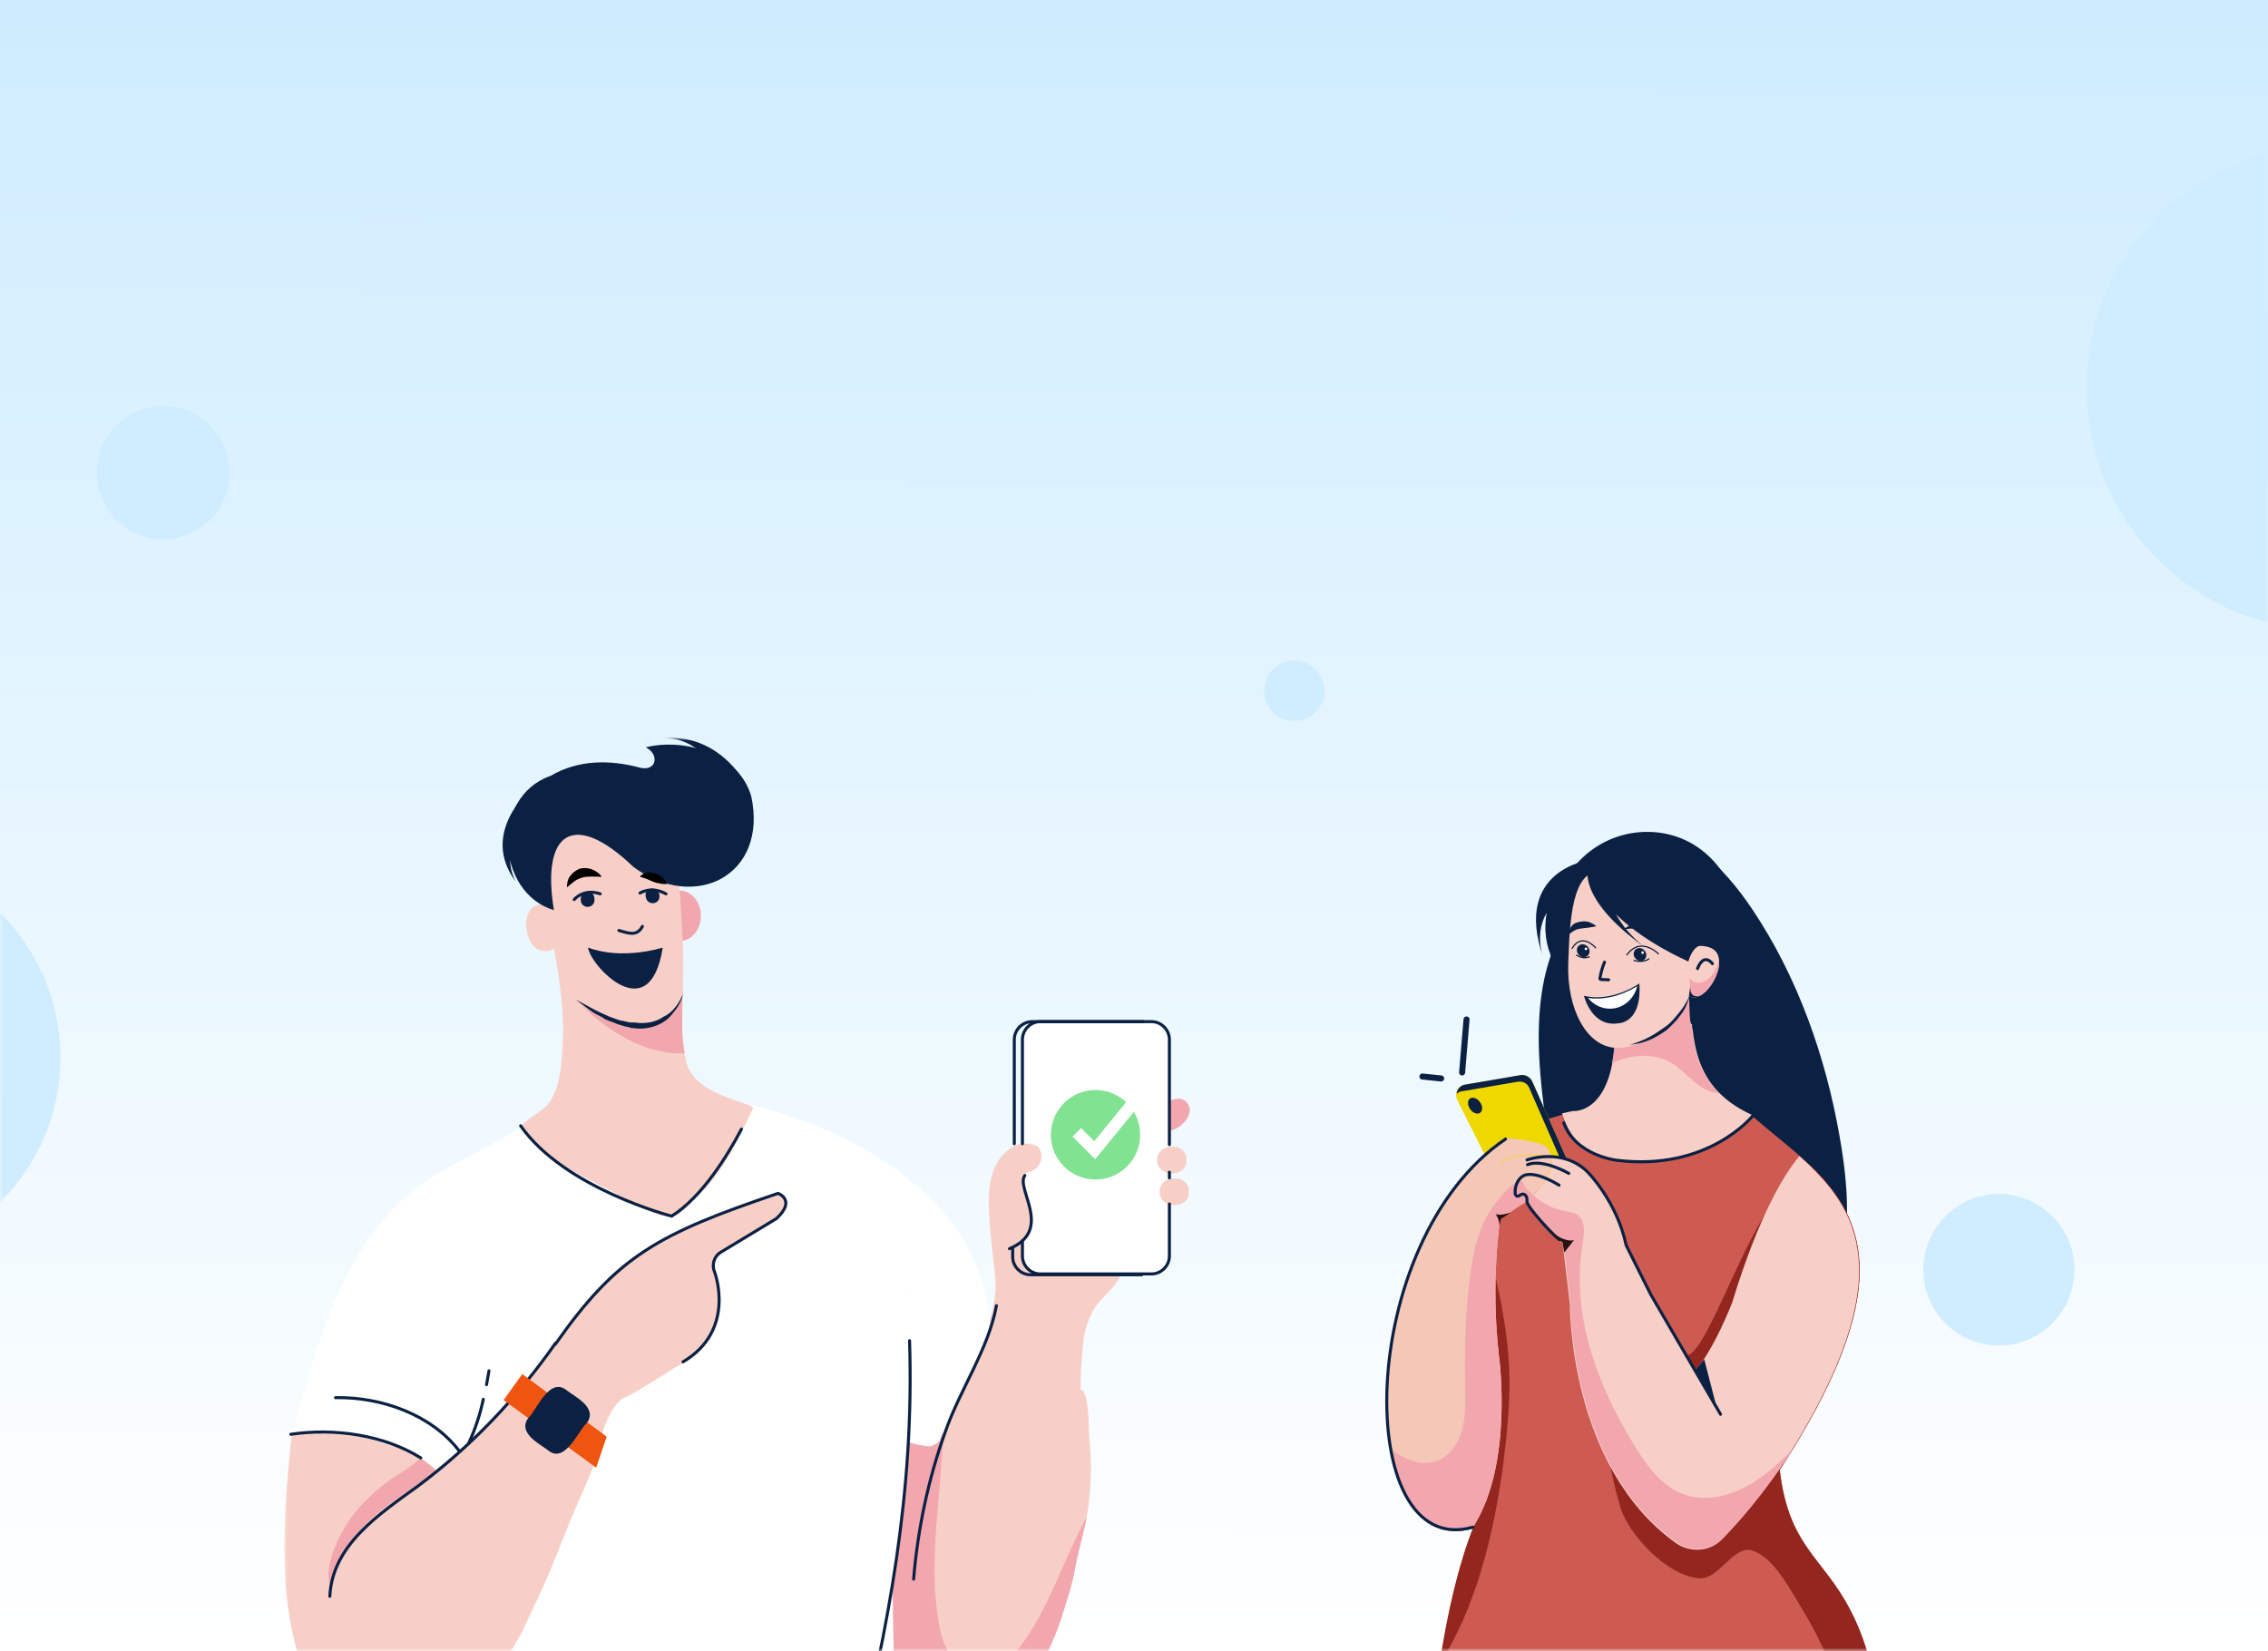 <svg width="375" height="273" viewBox="0 0 375 273" fill="none" xmlns="http://www.w3.org/2000/svg">
<rect x="0" y="0" width="375" height="273" fill="#333333" stroke="none"/>
<path d="M0 0H375V273H0V0Z" fill="url(#paint0_linear_2736_12065)"/>
<mask id="mask0_2736_12065" style="mask-type:alpha" maskUnits="userSpaceOnUse" x="47" y="122" width="265" height="151">
<rect x="47" y="122" width="265" height="151" fill="#D9D9D9"/>
</mask>
<g mask="url(#mask0_2736_12065)">
<path d="M112.398 155.608C114.326 155.608 115.888 153.74 115.888 151.436C115.888 149.131 114.326 147.263 112.398 147.263C110.47 147.263 108.907 149.131 108.907 151.436C108.907 153.74 110.47 155.608 112.398 155.608Z" fill="#F2A7AF"/>
<path d="M193.485 199.213V207.826C193.485 209.441 192.143 210.787 190.532 210.787H172.005C170.394 210.787 169.052 209.441 169.052 207.826V205.269" fill="white"/>
<path d="M169.052 189.254V172.027C169.052 170.412 170.394 169.066 172.005 169.066H190.398C192.009 169.066 193.351 170.412 193.351 172.027V187.1C193.351 187.639 193.62 188.715 193.351 189.119C193.217 189.523 192.68 189.657 192.277 189.927C191.875 190.196 191.472 190.734 191.338 191.138C190.935 192.08 191.338 193.291 192.277 193.56C192.546 193.695 192.814 193.695 193.083 193.83C193.351 193.964 193.486 194.368 193.351 194.637C193.217 194.772 193.083 194.772 192.949 194.906C192.277 195.31 191.74 195.983 191.74 196.925C191.74 197.867 192.143 198.54 192.68 199.078C192.949 199.213 193.217 199.482 193.217 199.751C193.351 200.02 193.217 200.29 193.083 200.559C192.546 201.905 192.009 203.25 191.069 204.192C189.727 205.538 187.713 205.942 185.833 206.211C183.148 206.615 180.463 206.75 177.778 206.884C175.63 207.019 173.348 207.153 171.2 206.884C170.663 206.884 169.992 206.75 169.455 206.48C168.918 206.211 168.649 205.404 168.918 204.865C169.186 204.462 169.723 204.192 169.992 203.789C170.26 203.385 170.26 202.847 170.26 202.443C170.126 200.693 169.857 198.944 169.186 197.194C168.918 196.252 168.515 195.31 168.918 194.502C169.186 193.964 169.857 193.695 170.394 193.291C171.066 192.887 171.603 192.214 171.871 191.407C172.005 190.599 171.737 189.657 171.066 189.254C170.663 188.984 170.126 188.984 169.723 188.984C169.32 188.984 169.052 189.119 168.649 189.254" fill="white"/>
<path d="M193.485 186.966C195.499 186.562 197.647 184.005 196.304 182.39C195.633 181.448 194.559 181.582 193.485 181.986" fill="#F2A7AF"/>
<path d="M191.337 191.811C191.337 194.772 196.305 194.772 196.17 191.811C196.305 188.85 191.337 188.85 191.337 191.811Z" fill="#F8CFC7"/>
<path d="M191.74 197.06C191.74 200.02 196.708 200.02 196.573 197.06C196.708 194.099 191.74 194.099 191.74 197.06Z" fill="#F8CFC7"/>
<path d="M158.177 229.763C160.997 225.86 163.011 221.419 164.085 216.709C164.353 215.363 164.622 213.882 164.622 212.402C164.622 210.922 164.353 209.576 164.219 208.23C163.95 205.807 163.682 203.25 163.548 200.693C163.413 198.54 163.413 196.252 164.085 194.099C164.756 191.945 166.233 189.927 168.381 189.254C169.32 188.984 171.468 189.119 171.871 189.927C172.408 190.869 172.542 193.022 170.126 193.829C169.186 194.099 169.186 194.233 169.052 195.175C168.918 195.714 168.918 195.983 169.052 196.387C169.589 198.136 170.529 200.424 170.394 202.174C170.26 204.192 168.649 204.462 168.918 207.826C169.052 209.441 169.589 209.71 171.066 210.249C172.542 210.787 174.153 210.652 175.63 210.518C178.181 210.383 180.463 210.652 183.014 210.518C183.282 210.518 184.759 210.383 185.028 210.518C185.699 210.922 184.357 212.402 183.819 213.075C182.477 214.555 181.134 215.632 180.329 217.516C179.792 218.727 179.255 220.342 179.121 221.688C178.852 224.918 178.584 227.341 178.718 230.571C179.121 235.55 179.658 240.53 177.241 244.567C176.704 245.375 176.033 246.183 175.093 246.452C173.885 246.721 172.811 245.913 171.871 245.24C169.992 243.76 168.246 242.28 166.635 240.53" fill="#F8CFC7"/>
<path d="M148.108 278.617C148.511 282.116 149.451 286.019 151.196 289.115C152.539 291.403 154.284 293.018 156.969 292.614C158.311 292.479 160.057 291.672 161.131 290.73C163.682 288.576 165.83 285.75 167.575 282.924C170.931 277.675 174.153 272.292 175.898 266.236C176.57 264.082 177.241 262.063 177.644 259.91C178.181 257.084 178.852 254.527 179.523 251.701C180.329 247.663 180.597 242.953 180.194 238.781C179.926 236.627 180.194 232.186 179.255 230.302C178.718 229.09 177.107 230.302 176.167 229.36C174.824 228.014 173.079 227.072 171.2 226.668C165.024 224.918 157.64 227.745 154.687 233.532C154.015 234.743 153.613 235.954 152.673 237.031C152.002 237.838 150.928 237.973 150.256 238.646C149.451 239.453 149.317 241.741 149.182 242.818C148.914 244.433 148.511 246.183 148.377 247.798C147.437 254.258 147.303 258.699 147.571 265.159C147.706 268.927 147.706 274.984 148.108 278.617Z" fill="#F8CFC7"/>
<path d="M88.501 184.678C94.945 190.734 102.329 200.424 112.129 199.886C116.828 196.387 119.245 185.889 123.004 182.39C140.188 186.293 160.46 197.463 163.145 215.497C165.024 221.15 161.131 226.13 158.714 231.109C156.164 235.281 156.969 241.472 150.525 238.78C149.585 248.336 146.095 276.06 140.456 294.363C137.637 303.515 134.952 310.11 130.656 311.456C127.568 312.667 132.267 302.977 128.911 303.111C125.017 303.381 121.124 303.381 117.231 303.111C112.129 302.842 106.222 308.495 101.926 305.803C100.584 304.861 96.556 310.379 94.945 310.379C86.756 310.513 91.052 307.418 82.862 307.687C82.191 307.687 75.881 304.592 75.613 304.053C74.405 301.9 74.405 290.595 74.539 288.038C71.183 276.464 76.15 265.293 76.553 253.585C76.687 239.992 59.503 235.416 48.36 237.3C51.985 223.303 56.146 207.422 67.558 197.463C73.868 192.08 82.057 189.792 88.501 184.678Z" fill="white"/>
<path d="M49.299 273.503C45.809 262.198 47.017 249.009 48.225 237.3C48.225 236.762 54.938 236.896 58.563 237.435C61.651 237.838 63.396 238.78 66.484 239.588C68.497 240.126 70.914 242.01 72.525 243.491C74.539 245.375 75.344 246.183 74.27 248.74C73.33 251.297 71.451 253.45 69.974 255.873C68.363 258.43 67.155 261.121 65.141 263.409C63.127 265.563 60.442 267.178 58.697 269.466C57.757 270.677 57.086 272.023 56.415 273.368C56.012 274.176 55.743 274.849 55.341 275.656" fill="#F8CFC7"/>
<path d="M128.508 197.463C127.836 197.194 126.897 197.867 126.36 198.136C121.124 200.155 116.291 202.039 111.189 204.327C110.115 204.865 108.504 205.673 107.565 206.211C104.477 207.961 102.06 209.576 99.778 212.267C94.005 218.727 89.441 225.86 83.534 232.455C81.251 235.012 78.566 237.435 76.016 239.722C74.136 241.337 72.122 243.087 70.108 244.567C66.484 247.259 62.322 249.547 59.234 253.046C56.281 256.276 54.401 260.448 53.73 264.755C53.461 266.505 49.3 269.735 48.897 271.484C48.897 271.619 48.897 271.619 48.763 271.753C48.763 271.888 48.897 272.023 48.897 272.157C49.837 276.06 51.447 280.501 52.656 284.404C53.327 286.827 54.267 288.845 55.743 290.864C56.281 291.537 58.16 293.152 58.965 293.421C60.174 293.825 61.785 294.229 63.127 294.363C64.604 294.498 66.215 293.825 67.289 293.152C70.914 291.268 73.465 289.115 76.016 286.154C77.358 284.539 79.237 281.982 80.446 280.232C82.459 277.137 83.668 274.31 85.547 271.215C86.621 269.465 87.83 266.505 88.769 264.62C91.186 259.641 93.065 254.257 95.213 249.278C96.287 246.855 97.361 244.433 98.301 242.01C100.046 232.59 103 231.244 103 231.244C106.088 229.763 111.592 226.13 111.592 226.13C120.453 221.957 118.976 213.882 118.976 213.882C118.573 212.537 118.439 211.594 118.439 210.787C118.17 210.383 118.17 210.114 118.17 209.845C118.036 208.903 118.17 208.364 118.707 207.826C118.842 207.692 119.11 207.422 119.244 207.288C120.184 206.48 121.929 205.269 123.003 204.731C124.614 203.923 126.091 203.116 127.568 202.174C128.105 201.77 128.642 201.366 129.045 200.828C129.448 200.289 130.119 199.617 130.119 198.944C130.119 198.271 129.179 197.732 128.508 197.463Z" fill="#F8CFC7"/>
<path d="M89.977 144.168C90.246 146.052 90.514 147.937 90.783 149.821C89.843 149.148 88.232 149.552 87.561 150.628C86.89 151.705 86.89 153.051 87.158 154.262C87.427 155.204 87.829 156.146 88.635 156.819C89.44 157.357 90.917 157.492 91.588 156.819C92.931 163.952 93.602 170.277 92.662 177.007C92.394 179.025 91.588 181.986 89.977 183.197C89.575 183.601 86.084 185.889 86.218 186.158C89.709 192.08 97.361 194.772 103.403 198.271C105.282 199.348 109.175 201.501 111.323 201.097C113.069 200.693 113.606 199.213 114.948 198.136C119.378 194.233 121.929 188.715 124.48 183.332C124.749 182.794 121.929 182.121 121.526 181.986C118.036 180.64 114.545 179.295 113.471 175.661C113.203 174.584 112.8 171.623 112.8 170.412C112.8 165.702 113.069 161.53 112.934 156.819C112.934 156.415 112.263 143.764 111.86 141.88C111.458 140.131 109.847 139.054 108.37 138.112C106.088 136.766 103.537 135.689 101.12 134.747C99.106 134.074 97.093 133.671 95.079 133.805C93.065 133.94 90.917 134.747 89.575 136.362" fill="#F8CFC7"/>
<path d="M113.203 174.18C112.935 172.834 112.8 171.085 112.8 170.277C112.8 168.259 112.8 166.374 112.8 164.49C110.921 170.95 102.866 171.623 95.616 165.702C95.751 165.702 103.537 174.584 113.203 174.18Z" fill="#F2A7AF"/>
<path d="M181.135 195.041C185.213 195.041 188.518 191.727 188.518 187.639C188.518 183.551 185.213 180.237 181.135 180.237C177.057 180.237 173.751 183.551 173.751 187.639C173.751 191.727 177.057 195.041 181.135 195.041Z" fill="#81E291"/>
<path d="M178.047 187.235L181 190.196L189.458 179.833" stroke="white" stroke-width="2" stroke-miterlimit="10"/>
<path d="M148.377 254.392C147.974 256.007 147.705 257.757 147.437 259.372C147.437 260.314 147.437 261.256 147.437 262.198C147.437 262.063 147.437 261.929 147.437 261.794C147.84 259.237 148.108 256.815 148.377 254.392Z" fill="white"/>
<path d="M70.108 244.702C70.779 244.298 71.585 243.76 72.256 243.356C71.719 242.683 72.122 243.222 71.585 242.683C71.316 242.414 69.705 241.203 69.571 241.068C69.303 241.203 69.303 241.338 69.168 241.472C67.826 242.549 66.349 243.491 64.872 244.433C61.785 246.586 58.831 249.413 56.952 252.643C55.609 254.931 53.595 259.237 54.535 262.063C55.475 258.699 57.086 255.603 59.502 253.181C62.322 249.682 66.483 247.394 70.108 244.702Z" fill="#F2A7AF"/>
<path d="M150.256 238.784C150.256 238.646 150.394 238.646 150.394 238.646H150.256V238.784Z" fill="#E5E5E5"/>
<path d="M148.108 278.617C148.511 282.116 149.451 286.019 151.196 289.115C152.539 291.403 154.284 293.018 156.969 292.614C158.311 292.479 160.057 291.672 161.131 290.73C163.681 288.576 165.829 285.75 167.575 282.924C170.931 277.675 174.153 272.292 175.898 266.235C176.57 264.082 177.241 262.063 177.644 259.91C178.181 257.084 178.852 254.527 179.523 251.7C179.523 251.431 179.657 251.162 179.657 250.893C176.033 257.488 173.75 265.024 169.454 271.215C168.38 272.696 167.172 274.311 165.561 275.253C163.95 276.195 161.936 276.733 160.191 276.195C157.103 275.118 155.761 271.619 155.224 268.389C153.613 259.103 155.224 249.682 155.761 240.395C155.895 239.184 155.895 237.973 155.895 236.762C155.761 237.165 155.492 237.704 155.358 238.242C155.224 238.511 154.418 238.915 154.15 239.05C153.881 239.184 153.21 239.184 152.807 239.05C151.733 238.915 151.33 238.78 150.391 238.511L150.256 238.646C149.988 243.76 149.585 248.74 148.511 253.854C148.511 253.988 148.511 253.988 148.511 254.123C148.243 256.545 147.974 258.968 147.571 261.39C147.571 261.525 147.571 261.66 147.571 261.794C147.571 262.871 147.571 263.948 147.706 265.024C147.706 268.927 147.706 274.983 148.108 278.617Z" fill="#F2A7AF"/>
<path d="M150.122 213.479L150.256 213.613C151.33 214.016 150.122 213.479 150.122 213.479Z" fill="#E5E5E5"/>
<path d="M149.182 248.605C148.914 250.489 148.779 252.508 148.511 254.392C148.511 254.258 148.511 254.258 148.511 254.123C149.585 249.009 150.122 244.029 150.256 238.915L150.122 239.05C149.854 242.145 149.451 245.375 149.182 248.605Z" fill="#E5E5E5"/>
<path d="M193.351 199.078V207.692C193.351 209.307 192.008 210.653 190.397 210.653H172.005C170.394 210.653 169.052 209.307 169.052 207.692V205.135" stroke="#0A2144" stroke-width="0.5" stroke-miterlimit="10" stroke-linecap="round" stroke-linejoin="round"/>
<path d="M193.351 193.83V194.772" stroke="#0A2144" stroke-width="0.5" stroke-miterlimit="10" stroke-linecap="round" stroke-linejoin="round"/>
<path d="M169.052 189.119V171.892C169.052 170.277 170.394 168.932 172.005 168.932H190.397C192.008 168.932 193.351 170.277 193.351 171.892V186.966V189.254" stroke="#0A2144" stroke-width="0.5" stroke-miterlimit="10" stroke-linecap="round" stroke-linejoin="round"/>
<path d="M91.588 150.494C82.057 147.667 80.983 131.786 91.051 128.287C95.616 125.596 100.852 125.596 105.819 126.941C108.638 127.614 109.041 124.654 106.759 123.577C113.203 121.962 122.198 124.654 124.212 131.652C127.031 144.706 114.948 150.897 104.745 143.361C94.945 133.94 89.44 137.439 91.588 150.494Z" fill="#0A2144"/>
<path d="M99.509 144.976C98.301 144.976 97.227 144.841 96.287 145.11C95.885 145.245 95.482 145.379 95.079 145.649C94.676 145.918 94.274 146.322 93.737 146.725C93.737 146.052 93.871 145.379 94.274 144.841C94.676 144.303 95.213 143.899 95.885 143.63C96.556 143.495 97.227 143.495 97.898 143.764C98.57 144.034 99.107 144.437 99.509 144.976Z" fill="black"/>
<path d="M105.819 144.976C106.088 144.572 106.625 144.303 107.027 144.303C107.43 144.168 107.967 144.303 108.37 144.437C109.175 144.707 109.981 145.245 110.249 146.187C109.712 146.187 109.31 146.187 109.041 146.052C108.638 146.052 108.37 145.918 107.967 145.783L107.027 145.379C106.625 145.245 106.356 145.11 105.819 144.976Z" fill="black"/>
<path d="M109.578 156.684C109.578 156.684 103 158.838 97.227 156.684C97.495 159.511 107.43 170.412 109.578 156.684Z" fill="#0A2144"/>
<path d="M98.301 148.744C98.301 150.359 96.019 150.359 96.019 148.744C96.019 146.994 98.301 146.994 98.301 148.744Z" fill="#0A2144"/>
<path d="M109.041 148.071C109.175 149.686 106.893 149.821 106.759 148.206C106.49 146.591 108.907 146.456 109.041 148.071Z" fill="#0A2144"/>
<path d="M94.945 148.744C94.945 148.744 96.422 146.86 99.241 147.802" stroke="#0A2144" stroke-width="0.5" stroke-miterlimit="10" stroke-linecap="round" stroke-linejoin="round"/>
<path d="M105.819 147.667C105.819 147.667 107.699 146.456 110.115 147.802" stroke="#0A2144" stroke-width="0.5" stroke-miterlimit="10" stroke-linecap="round" stroke-linejoin="round"/>
<path d="M106.222 153.185C105.282 154.935 103.805 154.262 102.329 153.858" stroke="#0A2144" stroke-width="0.5" stroke-miterlimit="10" stroke-linecap="round" stroke-linejoin="round"/>
<path d="M87.695 130.575C87.695 130.575 79.237 137.708 85.279 145.783C85.279 145.783 83.13 142.149 85.413 139.189" fill="#0A2144"/>
<path d="M123.138 129.364C123.138 129.364 118.707 121.02 109.31 122.096C109.31 122.096 114.814 121.154 118.573 127.749" fill="#0A2144"/>
<path d="M91.857 222.227C102.06 207.692 108.773 204.058 128.642 197.329C128.642 197.329 131.73 198.405 128.373 201.501L119.244 207.019C118.036 207.692 117.633 209.172 118.17 210.383C118.17 210.383 121.795 219.939 112.934 225.187" stroke="#0A2144" stroke-width="0.5" stroke-miterlimit="10" stroke-linecap="round" stroke-linejoin="round"/>
<path d="M91.857 222.092C85.547 231.109 77.895 239.184 69.034 245.779C62.724 250.355 54.938 255.469 54.535 263.948" stroke="#0A2144" stroke-width="0.5" stroke-miterlimit="10" stroke-linecap="round" stroke-linejoin="round"/>
<path d="M48.091 237.165C55.34 236.089 63.53 237.3 69.571 241.068" stroke="#0A2144" stroke-width="0.5" stroke-miterlimit="10" stroke-linecap="round" stroke-linejoin="round"/>
<path d="M55.475 231.109C63.127 230.975 71.316 233.935 75.881 239.857" stroke="#0A2144" stroke-width="0.5" stroke-miterlimit="10" stroke-linecap="round" stroke-linejoin="round"/>
<path d="M164.755 215.901C163.413 223.169 158.714 229.763 156.298 236.762C153.478 244.568 151.733 252.912 151.062 261.121" stroke="#0A2144" stroke-width="0.5" stroke-miterlimit="10" stroke-linecap="round" stroke-linejoin="round"/>
<path d="M166.903 206.48C174.287 203.385 167.843 196.521 169.454 194.368" stroke="#0A2144" stroke-width="0.5" stroke-miterlimit="10" stroke-linecap="round" stroke-linejoin="round"/>
<path d="M150.39 221.688C151.196 246.856 146.9 268.927 141.127 292.614" stroke="#0A2144" stroke-width="0.5" stroke-miterlimit="10" stroke-linecap="round" stroke-linejoin="round"/>
<path d="M80.446 228.956C80.58 228.148 80.714 227.475 80.848 226.668" stroke="#0A2144" stroke-width="0.5" stroke-miterlimit="10" stroke-linecap="round" stroke-linejoin="round"/>
<path d="M77.492 238.646C78.566 236.358 79.371 233.935 79.909 231.378" stroke="#0A2144" stroke-width="0.5" stroke-miterlimit="10" stroke-linecap="round" stroke-linejoin="round"/>
<path d="M100.315 237.569L98.57 242.683L83.265 231.513L86.353 227.206L100.315 237.569Z" fill="#EF5411"/>
<path d="M90.917 239.723C89.575 238.646 85.816 236.896 87.561 234.608C88.903 233.397 90.917 228.014 93.468 230.032C94.81 231.109 98.57 232.859 96.824 235.147C95.482 236.358 93.334 241.607 90.917 239.723Z" fill="#0A2144" stroke="#0A2144" stroke-width="0.5" stroke-miterlimit="10" stroke-linecap="round" stroke-linejoin="round"/>
<path d="M167.709 189.119V171.892C167.709 170.277 169.051 168.932 170.662 168.932H189.055" stroke="#0A2144" stroke-width="0.5" stroke-miterlimit="10" stroke-linecap="round" stroke-linejoin="round"/>
<path d="M188.786 210.787H170.394C168.783 210.787 167.44 209.441 167.44 207.826V206.346" stroke="#0A2144" stroke-width="0.5" stroke-miterlimit="10" stroke-linecap="round" stroke-linejoin="round"/>
<path d="M122.6 186.697C120.318 191.003 116.156 197.867 111.054 201.097C111.054 201.097 93.333 196.521 86.084 186.158" stroke="#0A2144" stroke-width="0.5" stroke-miterlimit="10" stroke-linecap="round" stroke-linejoin="round"/>
<path d="M112.934 164.356C112.8 165.163 112.397 165.971 111.86 166.778C111.323 167.451 110.786 168.259 109.981 168.797C108.504 169.874 106.49 170.277 104.745 170.008C104.476 170.008 104.342 170.008 104.074 169.874L103.402 169.739C103 169.604 102.463 169.47 102.06 169.335C101.254 168.932 100.315 168.797 99.643 168.259C98.838 167.855 98.032 167.451 97.361 166.913C96.69 166.374 95.884 165.836 95.213 165.298C96.824 166.105 98.301 167.047 99.912 167.72C100.717 168.124 101.523 168.393 102.328 168.662C102.731 168.797 103.134 168.797 103.537 168.932L104.208 169.066H104.879C106.624 169.335 108.37 169.066 109.712 168.124C111.189 167.451 112.263 165.971 112.934 164.356Z" fill="#0A2144"/>
<path d="M281.118 140.776C284.537 143.383 287.295 146.752 289.721 150.337C297.222 161.528 301.855 174.675 304.171 187.93C305.164 193.58 305.825 199.447 305.053 205.206C290.604 204.988 276.044 204.119 261.595 202.598C260.602 202.489 259.609 202.381 258.837 201.837C257.514 200.968 257.293 199.23 257.072 197.709C256.631 193.797 256.08 189.886 255.639 186.083C254.646 178.478 253.763 170.763 255.087 163.158C256.411 155.552 260.382 148.164 267.22 144.361" fill="#0A2144"/>
<path d="M294.271 243.071C319.953 203.455 302.464 195.769 289.639 184.457L289.624 184.901C287.569 186.724 285.414 188.209 283.045 189.465C279.886 191.14 276.202 191.909 272.648 192.126C270.536 192.279 268.317 192.317 266.227 191.804C264.138 191.291 262.062 190.334 260.673 188.733C259.495 187.472 258.766 186.003 258.378 184.323C258.935 184.23 258.939 184.119 258.378 184.323C224.28 192.987 221.46 259.137 243.62 252.75C232.873 279.74 235.545 333.844 235.545 333.844C263.061 346.859 311.712 333.892 311.712 333.892C316.683 249.362 297.208 268.62 294.271 243.071Z" fill="#CE5B52"/>
<path d="M299.564 192.896L295.229 196.644C288.281 202.307 281.229 228.195 277.83 223.638C277.405 223.069 275.752 219.347 275.095 219.103C272.144 217.784 269.433 215.917 267.062 213.838C264.135 225.413 264.509 237.762 267.905 249.21C269.307 253.813 275.736 260.692 281.048 260.977C284.146 261.19 286.659 255.493 289.624 256.368C293.468 257.494 296.27 263.365 298.588 267.109C304.161 276.405 306.679 287.602 309.443 298.029C311.027 303.86 311.832 309.778 312.412 315.798C313.824 252.047 297.052 266.614 294.271 243.071C313.414 213.578 308.589 201.749 299.564 192.896Z" fill="#93271F"/>
<path d="M249.561 226.936C249.282 218.48 247.114 210.184 245.052 202.003L238.837 198.799C224.376 220.666 226.845 257.202 243.631 252.417C241.092 258.891 239.281 266.834 238.009 275.24C244.087 265.658 246.907 253.969 248.498 242.573C249.103 237.591 249.72 232.276 249.561 226.936Z" fill="#93271F"/>
<path d="M253.346 178.823L259.957 193.711C260.474 194.839 259.659 196.035 258.438 196.106L249.548 196.704C248.88 196.794 248.23 196.328 247.916 195.762L240.941 181.863C240.419 180.845 241.016 179.531 242.242 179.349L251.496 177.762C252.275 177.677 253.036 178.146 253.346 178.823Z" fill="#EFD800"/>
<path d="M259.957 193.711L253.346 178.823C253.035 178.146 252.275 177.677 251.496 177.762L242.242 179.349C241.463 179.434 240.884 180.193 240.862 180.86C241.091 180.645 241.43 180.434 241.763 180.445L251.017 178.858C251.795 178.772 252.56 179.131 252.867 179.919L259.367 194.803C259.467 195.14 259.57 195.365 259.559 195.698C260.02 195.158 260.267 194.388 259.957 193.711Z" fill="#0A2144"/>
<path d="M244.725 184.006C245.175 183.688 245.169 182.902 244.71 182.25C244.252 181.598 243.516 181.327 243.066 181.645C242.615 181.963 242.622 182.749 243.08 183.401C243.538 184.053 244.274 184.324 244.725 184.006Z" fill="#0A2144"/>
<path d="M280.169 226.716C280.169 226.716 270.286 210.165 268.762 205.892C268.762 205.892 265.678 191.675 256.489 191.263C256.992 192.836 256.473 195.153 252.37 198.575C253.97 200.517 255.659 203.129 258.352 205.551C258.352 205.551 258.537 206.668 259.573 215.705C259.573 215.705 259.366 242.484 277.135 255.181C279.521 256.815 282.743 256.587 284.695 254.539C287.447 251.739 291.593 246.985 295.794 240.565C314.277 210.938 307.429 199.933 297.514 191.162C295.091 194.083 290.883 200.725 286.415 215.361C286.415 215.361 284.476 220.41 282.138 224.113C281.552 225.094 280.859 225.96 280.169 226.716Z" fill="#F8CFC7"/>
<path d="M247.869 224.436C246.391 211.939 248.064 201.435 248.064 201.435C249.647 200.486 250.894 199.638 251.92 198.783C249.784 196.267 248.624 194.451 248.624 194.451C245.782 189.801 256.049 191.138 256.492 191.152C256.2 189.92 255.221 189.332 255.221 189.332C253.139 188.597 250.931 188.303 248.937 188.237C223.882 205.2 223.6 258.096 243.52 252.413C250.28 242.298 247.869 224.436 247.869 224.436Z" fill="#F5C7B7"/>
<path d="M256.489 191.263C256.046 191.249 245.778 189.912 248.62 194.562C248.62 194.562 249.781 196.378 251.916 198.894C256.466 195.375 256.881 192.832 256.489 191.263Z" fill="#F5C7B7"/>
<path d="M272.651 192.015C276.206 191.798 279.89 191.029 283.049 189.354C285.418 188.098 287.573 186.612 289.628 184.79C289.628 184.79 289.853 184.687 289.857 184.575C289.857 184.575 289.639 184.457 289.643 184.346C278.719 179.32 280.123 170.253 279.255 162.889L267.083 168.936C267.352 184.506 260.061 183.711 260.061 183.711C259.503 183.804 258.832 184.004 258.274 184.097C258.774 185.781 259.502 187.249 260.57 188.507C262.07 190.112 264.034 191.066 266.124 191.579C268.325 192.095 270.429 192.164 272.651 192.015Z" fill="#F8CFC7"/>
<path d="M266.527 175.809C266.977 175.602 267.538 175.398 267.989 175.19C270.565 174.385 273.562 174.261 276.07 175.566C278.574 176.982 280.366 179.819 283.113 180.576C283.553 180.701 283.996 180.716 284.324 180.838C279.06 175.664 279.838 168.798 279.144 162.885L266.973 168.933C267.104 171.716 266.921 173.933 266.527 175.809Z" fill="#F2A7AF"/>
<path d="M281.957 168.423C282.289 168.434 282.718 168.893 282.593 169.333C282.578 169.777 282.235 170.099 281.788 170.196C281.563 170.3 281.345 170.181 281.127 170.063C280.91 169.945 280.806 169.719 280.703 169.493C280.492 169.153 280.506 168.709 280.406 168.372L280.842 168.609C280.167 168.92 280.238 170.145 280.659 170.826C280.766 170.94 280.873 171.055 280.984 171.059C281.095 171.062 281.209 170.955 281.324 170.848C281.438 170.74 281.445 170.518 281.338 170.403C281.231 170.289 281.01 170.282 280.788 170.274C281.01 170.282 281.235 170.178 281.453 170.296C281.67 170.414 281.66 170.747 281.542 170.966C281.424 171.184 281.195 171.399 280.973 171.392C280.641 171.381 280.423 171.263 280.32 171.037C279.891 170.578 279.798 170.02 279.813 169.576C279.831 169.02 279.963 168.358 280.635 168.158L280.975 167.946L280.96 168.39C280.949 168.724 281.049 169.06 281.149 169.397C281.249 169.734 281.467 169.852 281.688 169.859C281.91 169.866 282.253 169.544 282.371 169.326C282.493 168.996 282.286 168.545 281.957 168.423Z" fill="#0A2144"/>
<path d="M287.765 153.497C288.24 162.738 284.23 166.719 279.82 169.353C279.03 169.772 279.68 163.458 278.783 163.762C276.985 164.481 273.861 168.491 271.757 168.423C263.229 168.143 256.587 161.035 256.865 152.486C257.144 143.937 264.345 137.281 272.873 137.561C281.401 137.84 287.379 144.927 287.765 153.497Z" fill="#0A2144"/>
<path d="M284.251 159.273C284.178 161.494 282.073 164.87 280.079 164.805C278.086 164.74 277.472 163.164 277.544 160.943C277.616 158.722 279.025 156.323 281.019 156.389C283.012 156.454 284.319 157.164 284.251 159.273Z" fill="#F8CFC7"/>
<path d="M283.547 160.473C283.193 161.128 282.614 161.887 281.938 162.198C281.259 162.621 280.262 162.588 279.723 162.126C278.966 161.545 278.891 160.431 278.134 159.851C278.023 159.847 277.913 159.844 277.806 159.729C277.68 160.169 277.555 160.61 277.541 161.054C277.468 163.275 278.082 164.851 280.076 164.916C282.069 164.981 284.179 161.494 284.247 159.384C284.255 159.162 284.265 158.829 284.162 158.603C284.14 159.269 283.897 159.928 283.547 160.473Z" fill="#F2A7AF"/>
<path d="M263.706 163.713C268.416 163.867 272.388 159.27 272.577 153.445C272.767 147.62 269.103 142.772 264.393 142.618C259.683 142.464 255.711 147.061 255.522 152.886C255.332 158.712 258.996 163.559 263.706 163.713Z" fill="#0A2144"/>
<path d="M279.156 159.106C279.087 161.216 279.994 164.024 278.939 165.768C276.129 170.344 270.819 173.393 267.275 173.277C262.291 173.114 259.06 166.784 259.302 159.345C259.545 151.907 259.92 143.805 264.903 143.969C268.891 144.099 277.023 149.7 279.818 155.794C280.443 157.037 279.203 157.663 279.156 159.106Z" fill="#F8CFC7"/>
<path d="M271.059 162.62C271.059 162.62 266.631 165.81 261.901 164.654C261.901 164.654 263.167 170.031 267.741 169.18C267.852 169.184 271.517 168.97 271.059 162.62Z" fill="#0A2144"/>
<path d="M262.555 165.009C263.408 166.037 264.605 166.743 266.045 166.791C268.26 166.863 270.197 165.259 270.712 163.053C269.579 163.794 266.195 165.573 262.555 165.009Z" fill="white"/>
<path d="M268.58 153.647C269.498 152.677 271.059 152.395 272.374 152.882C273.031 153.126 273.571 153.588 273.996 154.158C274.21 154.387 274.31 154.724 274.524 154.953C274.624 155.29 274.724 155.627 274.827 155.852C274.502 155.62 274.288 155.39 274.07 155.272C273.856 155.043 273.638 154.924 273.424 154.695C272.992 154.348 272.445 154.107 272.009 153.871C271.023 153.505 269.916 153.469 268.58 153.647Z" fill="#0A2144"/>
<path d="M263.939 153.162C263.046 153.355 262.267 153.441 261.488 153.526C260.709 153.612 260.259 153.819 259.462 154.46C259.365 154.013 259.494 153.461 259.952 153.031C260.298 152.598 260.856 152.505 261.302 152.409C261.749 152.312 262.303 152.33 262.742 152.456C263.178 152.692 263.617 152.818 263.939 153.162Z" fill="#0A2144"/>
<path d="M274.212 157.722C274.212 157.722 271.316 154.737 268.996 157.885" stroke="#0A2144" stroke-width="0.2" stroke-miterlimit="10" stroke-linecap="round" stroke-linejoin="round"/>
<path d="M263.823 156.715C263.823 156.715 261.58 154.085 259.94 156.81" stroke="#0A2144" stroke-width="0.2" stroke-miterlimit="10" stroke-linecap="round" stroke-linejoin="round"/>
<path d="M271.903 158.657C272.314 158.289 272.316 157.62 271.908 157.162C271.5 156.705 270.837 156.633 270.426 157.001C270.015 157.369 270.013 158.038 270.421 158.495C270.829 158.952 271.493 159.025 271.903 158.657Z" fill="#0A2144"/>
<path d="M271.814 157.551C271.831 157.429 271.746 157.317 271.625 157.3C271.504 157.283 271.392 157.368 271.375 157.489C271.358 157.611 271.442 157.724 271.564 157.74C271.685 157.757 271.797 157.672 271.814 157.551Z" fill="white"/>
<path d="M262.514 158.032C262.924 157.664 262.927 156.995 262.519 156.538C262.111 156.08 261.447 156.008 261.037 156.376C260.626 156.744 260.624 157.413 261.032 157.871C261.44 158.328 262.103 158.4 262.514 158.032Z" fill="#0A2144"/>
<path d="M262.445 156.929C262.462 156.807 262.377 156.695 262.255 156.678C262.134 156.661 262.022 156.746 262.005 156.868C261.988 156.99 262.073 157.102 262.194 157.119C262.316 157.136 262.428 157.051 262.445 156.929Z" fill="white"/>
<path d="M260.678 157.946C260.789 157.949 261.543 158.639 262.776 158.236" stroke="#0A2144" stroke-width="0.2" stroke-miterlimit="10" stroke-linecap="round" stroke-linejoin="round"/>
<path d="M270.185 158.813C270.185 158.813 271.5 159.3 272.633 158.559" stroke="#0A2144" stroke-width="0.2" stroke-miterlimit="10" stroke-linecap="round" stroke-linejoin="round"/>
<path d="M262.282 142.771C262.282 142.771 262.557 151.338 279.16 158.995C279.16 158.995 279.8 156.349 281.465 156.292C283.02 156.232 277.778 146.946 277.778 146.946L274.414 144.724" fill="#0A2144"/>
<path d="M251.064 194.42C250.735 194.298 250.492 194.957 250.463 195.845C250.917 195.526 251.256 195.315 251.703 195.219C251.385 194.764 251.175 194.423 251.064 194.42Z" fill="#F5C7B7"/>
<path d="M252.974 197.039C253.225 196.158 253.472 195.388 252.371 195.13C252.15 195.122 251.928 195.115 251.592 195.215C251.91 195.67 252.221 196.347 252.328 196.462C252.542 196.691 252.756 196.921 252.974 197.039Z" fill="#F5C7B7"/>
<path d="M290.673 244.62C287.27 246.954 282.897 248.478 278.835 247.234C274.884 245.993 272.231 242.35 270.128 238.835C264.023 228.855 259.744 217.266 261.671 205.77C261.946 204.112 262.237 202.01 260.94 200.967C260.29 200.501 259.408 200.361 258.636 200.225C256.982 199.949 255.457 199.121 254.157 198.189C253.942 197.96 253.617 197.727 253.403 197.497C253.185 197.379 253.082 197.153 252.867 196.924C252.653 196.695 252.435 196.576 252.332 196.351C252.225 196.236 251.914 195.559 251.596 195.104C251.15 195.201 250.81 195.412 250.356 195.73C250.131 195.834 250.013 196.053 249.788 196.156C248.19 197.549 246.678 199.722 246.092 200.703C244.329 203.758 243.553 207.178 243.105 210.72C242.234 217.027 242.139 223.359 242.265 229.698C242.296 232.144 242.323 234.702 241.583 237.011C240.842 239.321 238.998 241.484 236.547 241.848C234.207 242.216 232.139 241.037 229.963 239.743C231.553 248.798 236.131 254.616 243.513 252.635C250.28 242.298 247.869 224.436 247.869 224.436C246.391 211.939 248.064 201.435 248.064 201.435C248.968 200.909 249.872 200.383 250.555 199.849C251.008 199.531 252.023 199.008 252.477 198.69C253.227 199.492 253.412 200.61 254.38 201.531C255.559 202.792 256.955 204.171 258.466 205.443C258.466 205.443 258.651 206.561 259.687 215.597C259.687 215.597 259.48 242.377 277.249 255.073C279.635 256.707 282.858 256.479 284.809 254.432C287.561 251.632 291.708 246.877 295.908 240.457C296.026 240.239 296.144 240.02 296.377 239.695C294.543 241.524 292.713 243.242 290.673 244.62Z" fill="#F2A7AF"/>
<path d="M262.743 142.231C262.743 142.231 250.163 143.819 255.126 158.208C255.126 158.208 252.985 152.47 257.649 148.844" fill="#0A2144"/>
<path d="M262.592 143.448C262.592 143.448 260.654 148.497 271.812 156.532C271.812 156.532 264.993 151.418 266.182 145.566" fill="#0A2144"/>
<path d="M289.746 184.572C289.746 184.572 282.35 193.777 267.224 191.837C267.224 191.837 260.486 191.061 258.556 185.662" stroke="#0A2144" stroke-width="0.5" stroke-miterlimit="10" stroke-linecap="round" stroke-linejoin="round"/>
<path d="M281.784 224.768L283.753 232.39L280.397 226.501C280.287 226.497 281.205 225.527 281.784 224.768Z" fill="#0A2144"/>
<path d="M251.064 194.42C250.735 194.298 250.492 194.957 250.463 195.845C250.917 195.527 251.257 195.315 251.703 195.219C251.386 194.764 251.175 194.424 251.064 194.42Z" fill="#F5C7B7"/>
<path d="M252.974 197.039C253.225 196.158 253.472 195.388 252.371 195.13C252.15 195.122 251.928 195.115 251.593 195.215C251.91 195.67 252.221 196.347 252.328 196.462C252.542 196.691 252.757 196.921 252.974 197.039Z" fill="#F5C7B7"/>
<path d="M259.392 194.026C259.392 194.026 255.149 191.553 252.565 192.58" stroke="#0A2144" stroke-width="0.5" stroke-miterlimit="10" stroke-linecap="round" stroke-linejoin="round"/>
<path d="M257.777 195.973C257.777 195.973 253.758 193.397 251.839 194.445C250.935 194.971 250.452 196.178 250.527 197.292C250.52 197.514 250.627 197.629 250.734 197.743C251.059 197.976 251.409 197.432 251.852 197.447C252.074 197.454 252.288 197.683 252.392 197.909C252.495 198.134 252.484 198.468 252.477 198.69C252.555 199.692 256.948 204.393 257.816 204.977" stroke="#0A2144" stroke-width="0.5" stroke-miterlimit="10" stroke-linecap="round" stroke-linejoin="round"/>
<path d="M252.48 191.799C252.48 191.799 258.315 189.656 262.504 193.794C262.504 193.794 267.336 198.62 268.873 205.895L272.932 214.031L284.482 233.859" stroke="#0A2144" stroke-width="0.5" stroke-miterlimit="10" stroke-linecap="round" stroke-linejoin="round"/>
<path d="M281.083 164.616C281.083 164.616 279.396 165.338 279.469 163.118L279.175 165.331L279.415 164.783C279.304 164.78 280.068 165.138 281.083 164.616Z" fill="#0A2144"/>
<path d="M248.934 188.348C223.878 205.311 223.596 258.207 243.517 252.524" stroke="#0A2144" stroke-width="0.5" stroke-miterlimit="10" stroke-linecap="round" stroke-linejoin="round"/>
<path d="M265.298 159.097C264.936 159.974 264.686 160.855 264.546 161.74L264.543 161.851C264.543 161.851 264.65 161.966 264.761 161.969C265.204 161.984 265.536 161.995 265.979 162.009" stroke="#0A2144" stroke-width="0.5" stroke-miterlimit="10" stroke-linecap="round" stroke-linejoin="round"/>
<path d="M255.769 203.132C255.769 203.132 258.462 205.554 260.252 205.057L258.633 207.116L258.355 205.44C258.351 205.551 256.198 203.591 255.769 203.132Z" fill="#271314"/>
<path d="M249.758 200.49C249.758 200.49 248.185 201.106 247.31 200.743C247.31 200.743 248.049 201.879 247.906 202.875C247.91 202.764 248.171 201.55 248.171 201.55C248.171 201.55 249.414 200.812 249.758 200.49Z" fill="#271314"/>
<path d="M283.14 159.348C283.14 159.348 281.761 157.413 280.674 160.156" stroke="#0A2144" stroke-width="0.5" stroke-miterlimit="10" stroke-linecap="round" stroke-linejoin="round"/>
<path d="M279.304 164.78C279.046 165.883 278.567 166.978 277.874 167.845C277.177 168.822 276.376 169.574 275.575 170.326C274.668 170.963 273.649 171.597 272.638 172.008C272.077 172.212 271.516 172.416 271.069 172.512C270.512 172.605 269.955 172.698 269.397 172.791C270.405 172.491 271.527 172.083 272.542 171.56C273.557 171.038 274.464 170.401 275.372 169.763C276.28 169.126 276.973 168.26 277.667 167.393C278.242 166.745 278.828 165.764 279.304 164.78Z" fill="#0A2144"/>
<path d="M242.482 168.576L241.753 177.332" stroke="#0A2144" stroke-miterlimit="10" stroke-linecap="round" stroke-linejoin="round"/>
<path d="M238.284 178.329L235.19 178.006" stroke="#0A2144" stroke-miterlimit="10" stroke-linecap="round" stroke-linejoin="round"/>
</g>
<mask id="mask1_2736_12065" style="mask-type:alpha" maskUnits="userSpaceOnUse" x="0" y="0" width="375" height="273">
<path d="M0 0H375V273H0V0Z" fill="url(#paint1_linear_2736_12065)"/>
</mask>
<g mask="url(#mask1_2736_12065)">
<path d="M-23.5 208.455C-4.998 208.455 10 193.419 10 174.872C10 156.325 -4.998 141.289 -23.5 141.289C-42.002 141.289 -57 156.325 -57 174.872C-57 193.419 -42.002 208.455 -23.5 208.455Z" fill="#D0EDFF"/>
<path d="M385 104.198C407.091 104.198 425 86.245 425 64.099C425 41.953 407.091 24 385 24C362.909 24 345 41.953 345 64.099C345 86.245 362.909 104.198 385 104.198Z" fill="#D0EDFF"/>
<path d="M214 119.235C216.761 119.235 219 116.991 219 114.223C219 111.455 216.761 109.211 214 109.211C211.239 109.211 209 111.455 209 114.223C209 116.991 211.239 119.235 214 119.235Z" fill="#D0EDFF"/>
<path d="M27 89.161C33.075 89.161 38 84.224 38 78.134C38 72.044 33.075 67.107 27 67.107C20.925 67.107 16 72.044 16 78.134C16 84.224 20.925 89.161 27 89.161Z" fill="#D0EDFF"/>
<path d="M330.5 222.49C337.404 222.49 343 216.88 343 209.959C343 203.038 337.404 197.428 330.5 197.428C323.596 197.428 318 203.038 318 209.959C318 216.88 323.596 222.49 330.5 222.49Z" fill="#D0EDFF"/>
</g>
<defs>
<linearGradient id="paint0_linear_2736_12065" x1="188" y1="-1.41451e-08" x2="187.772" y2="273" gradientUnits="userSpaceOnUse">
<stop offset="0.003" stop-color="#CEECFF"/>
<stop offset="1" stop-color="white"/>
</linearGradient>
<linearGradient id="paint1_linear_2736_12065" x1="188" y1="-1.41451e-08" x2="187.772" y2="273" gradientUnits="userSpaceOnUse">
<stop offset="0.003" stop-color="#CEECFF"/>
<stop offset="1" stop-color="white"/>
</linearGradient>
</defs>
</svg>
